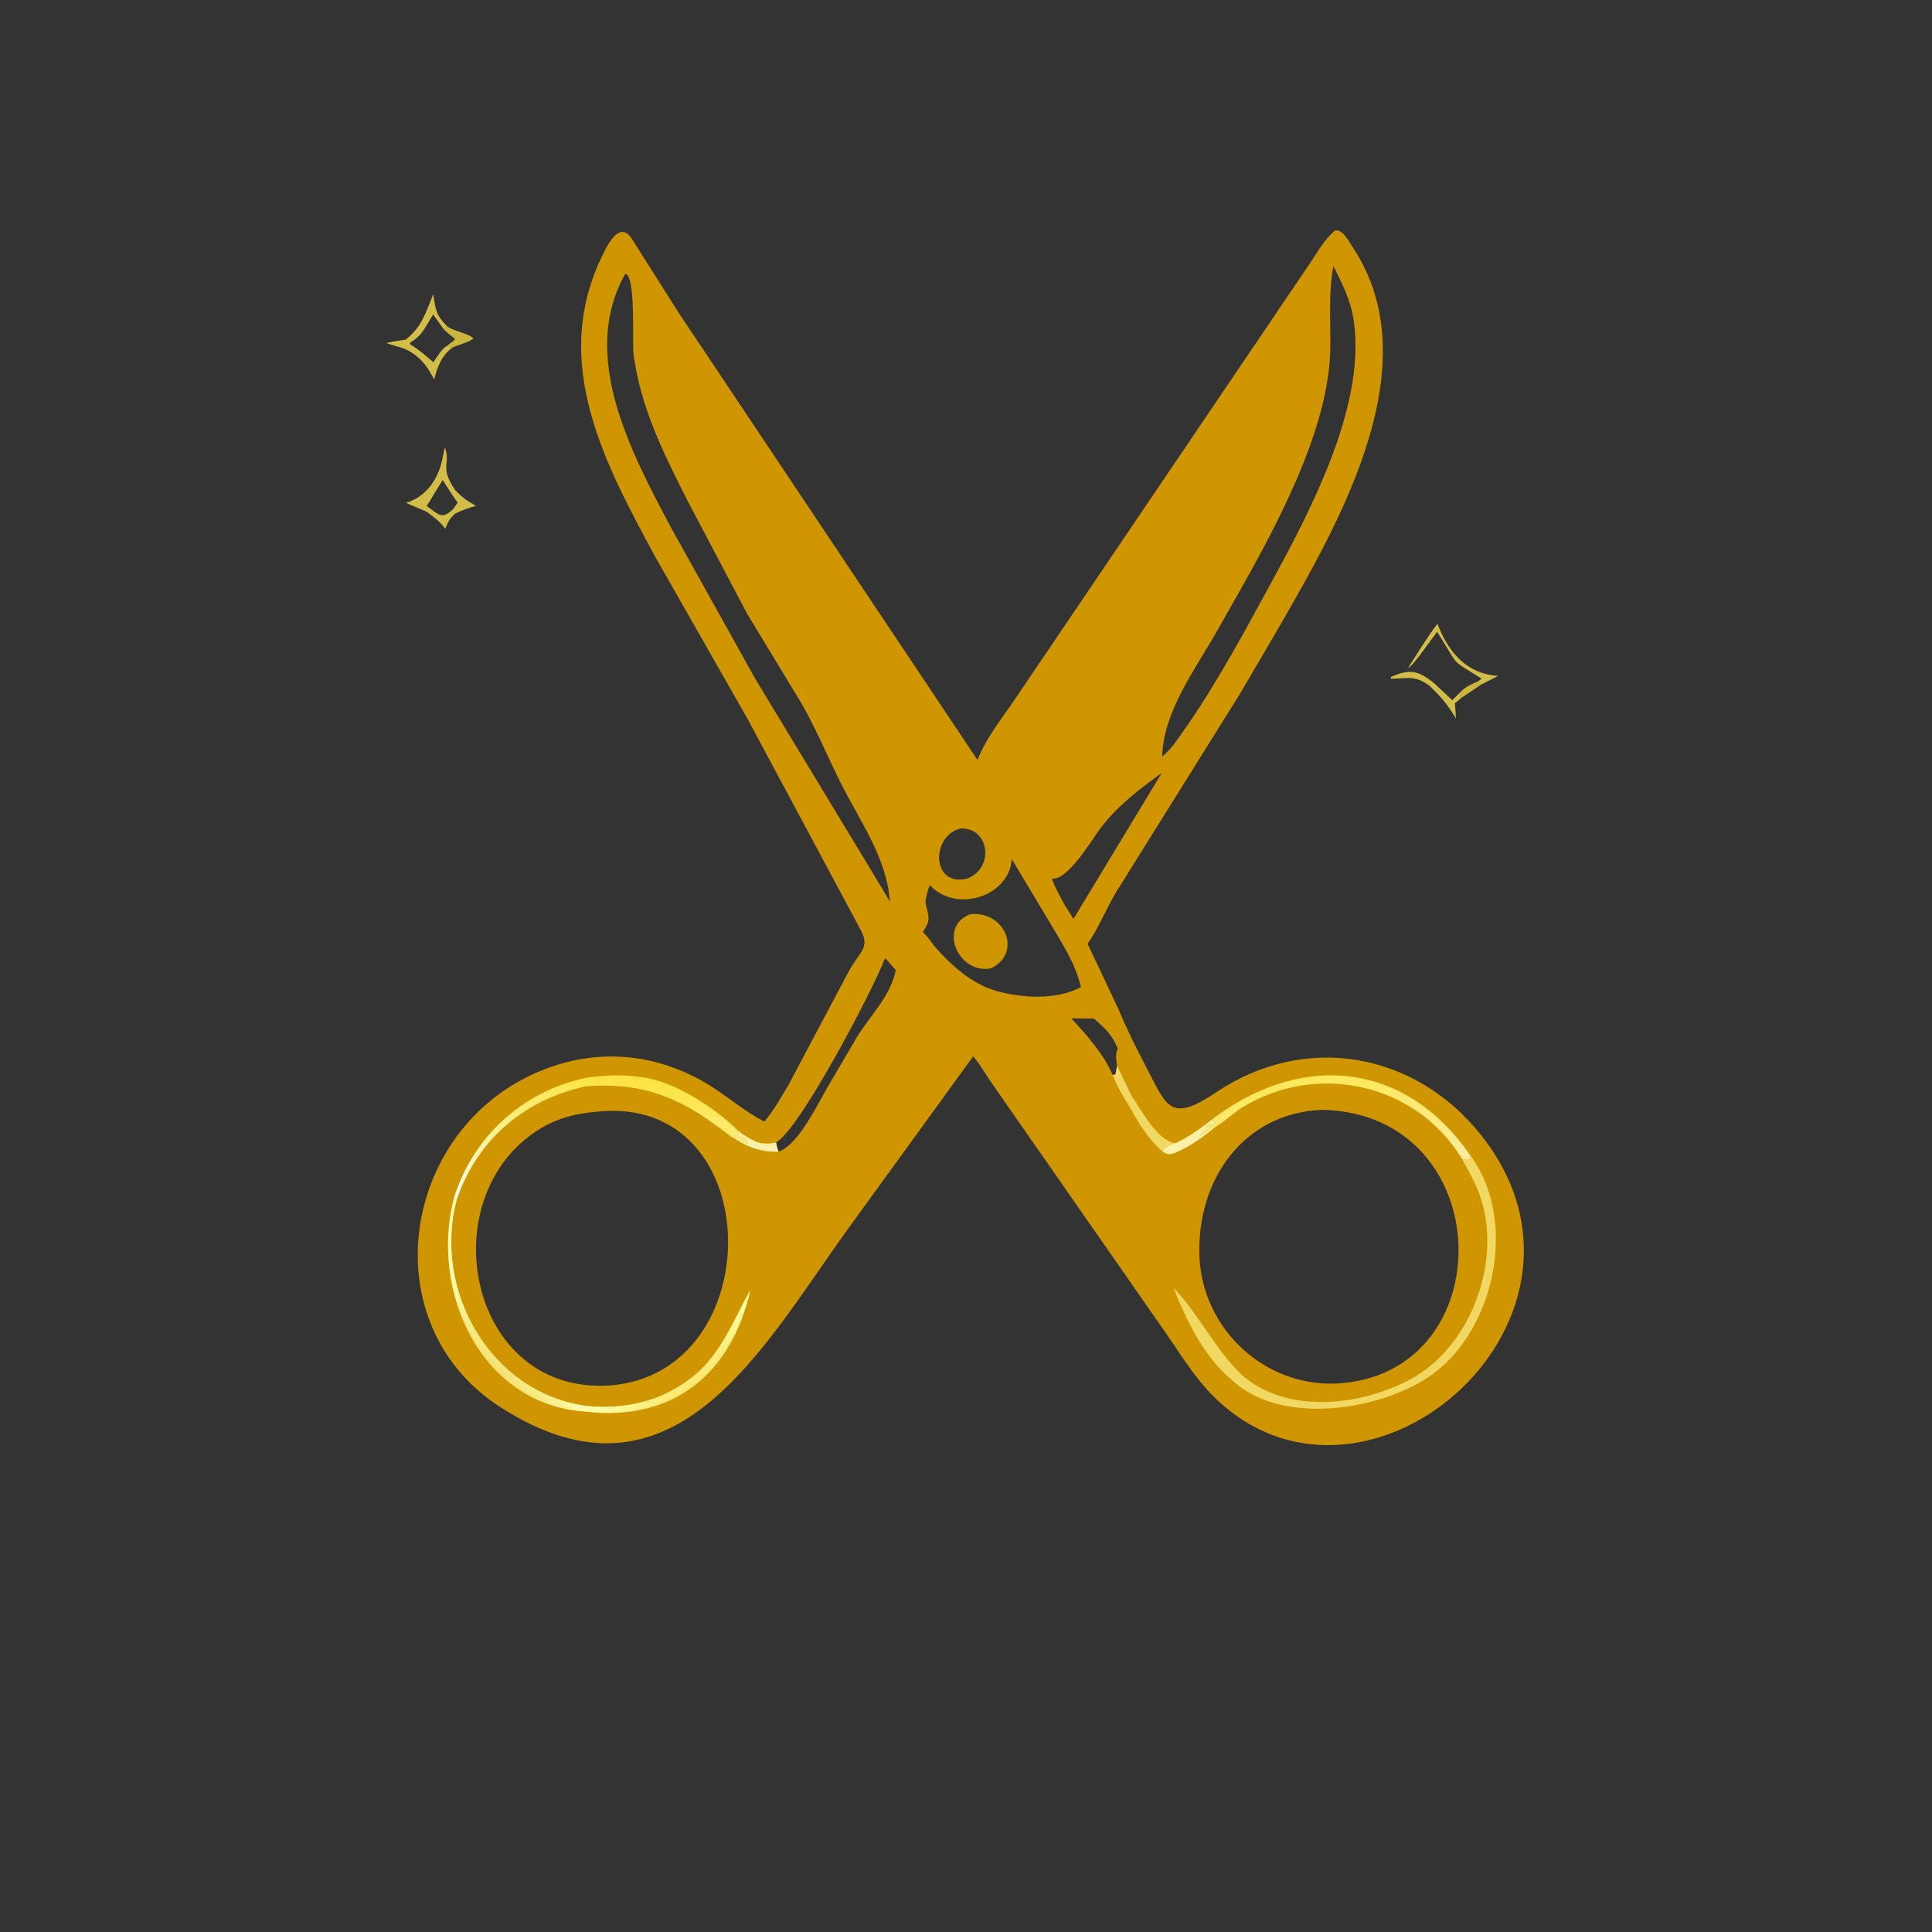 <?xml version="1.0" encoding="utf-8" ?>
<svg xmlns="http://www.w3.org/2000/svg" xmlns:xlink="http://www.w3.org/1999/xlink" width="1024" height="1024">
	<rect width="100%" height="100%" fill="#333333" stroke="none"/>
	<path fill="#CBB53A" transform="scale(1.6 1.6)" d="M483.963 229.059C485.421 227.512 487.739 226.524 489.662 225.699L490.685 226.763L484.131 231.168C483.932 230.969 484.073 231.089 483.615 230.882L483.963 229.059Z"/>
	<path fill="#CBB53A" transform="scale(1.6 1.6)" d="M148.18 108.155L148.569 108.397C151.039 109.91 154.834 110.356 156.846 112.031C155.923 113.268 151.503 114.279 149.923 115.122L148.124 114.511C151.851 111.356 151.5 113.51 147.093 109.183L148.18 108.155Z"/>
	<path fill="#D3BD49" transform="scale(1.6 1.6)" d="M489.662 225.699L490.808 224.808C479.672 217.809 483.78 221.286 476.059 209.286C474.462 211.345 468.232 220.445 466.397 221.375C468.054 218.629 474.115 209.049 476.184 206.645L476.331 207.035C479.842 216.088 485.972 223.333 496.318 223.879L490.685 226.763L489.662 225.699Z"/>
	<path fill="#D3BD49" transform="scale(1.6 1.6)" d="M473.412 227.063C468.554 223.63 466.426 224.729 460.814 224.848L460.695 224.28C466.948 221.579 469.571 221.874 475.245 226.471L481.086 231.955L483.963 229.059L483.615 230.882C484.073 231.089 483.932 230.969 484.131 231.168L481.957 232.975L482.309 238.034C479.721 233.589 477.168 230.587 473.412 227.063Z"/>
	<path fill="#D3BD49" transform="scale(1.6 1.6)" d="M134.425 112.494C139.97 107.999 140.88 103.772 143.525 97.464C144.295 102.643 144.414 104.387 148.18 108.155L147.093 109.183L143.488 104.204C140.933 107.976 140.159 111.072 135.89 113.438L135.797 114.023C138.687 115.796 141.029 117.777 143.559 119.999C144.811 118.17 146.204 115.701 148.124 114.511L149.923 115.122C146.219 117.818 144.958 121.432 143.835 125.667L142.251 122.928C140.145 119.279 136.309 115.974 132.2 114.955L127.945 113.67C130.087 113.037 132.242 112.898 134.425 112.494Z"/>
	<path fill="#D3BD49" transform="scale(1.6 1.6)" d="M141.343 169.519L134.464 166.581C141.431 164.537 145.488 158.282 146.7 151.245L147.379 148.179C149.492 153.968 145.375 154.173 150.704 162.274C152.959 164.638 154.81 166.066 157.723 167.541C155.254 168.271 152.982 169.03 150.673 170.197L150.669 170.24C148.967 171.762 148.339 173.087 147.484 175.166C145.847 172.825 143.617 171.193 141.343 169.519ZM141.35 167.637C145.414 170.478 146.347 172.328 150.24 168.511L151.593 166.48L149.872 164.019L146.637 159.008L141.35 167.637Z"/>
	<path fill="#D09602" transform="scale(1.6 1.6)" d="M442.197 76.406C444.657 75.608 447.06 80.329 448.219 82.084C473.622 120.565 444.26 171.915 424.379 206.562L410.72 229.881L369.435 295.998C366.295 301.448 363.844 307.497 360.286 312.668L370.298 333.862C373.61 341.627 375.581 345.592 379.498 353.088C386.535 366.554 387.474 372.174 402.876 361.833C432.301 342.076 468.748 348.401 490.679 376.078C538.345 436.234 454.164 510.576 403.704 464.219C397.023 458.081 392.323 450.588 387.276 443.147L328.035 358.079C326.187 355.32 324.489 352.469 322.414 349.869L280.399 407.792C252.244 446.857 222.844 502.907 165.756 466.134C121.158 437.476 133.613 368.715 184.6 352.747C202.098 347.268 220.07 350.086 235.469 359.799C241.418 363.551 246.945 368.323 253.182 371.551C256.29 367.906 258.737 363.54 261.184 359.429L280.969 322.138C284.642 315.215 288.236 314.202 285.291 308.388L247.743 238.327L216.872 184.13C200.518 153.785 182.575 120.73 199.014 85.75C200.693 82.177 204.896 72.722 209.127 78.847L225.061 103.985L323.791 251.733C327.258 243.213 333.097 236.557 338.043 228.908L434.384 86.562C436.741 83.046 438.891 79.131 442.197 76.406ZM438.1 367.639C411.825 368.636 396.329 390.973 397.33 416.221C398.267 439.866 418.42 459.264 442.578 458.325C498.126 455.585 496.665 369.025 438.1 367.639ZM197.636 368.256C190.239 368.917 183.601 370.67 177.401 374.894L176.972 375.182C142.996 398.468 155.568 461.667 201.639 458.978C255.384 455.346 254.645 362.147 197.636 368.256ZM207.094 90.781C191.796 117.92 209.227 150.061 222.049 174.348L250.238 224.947L292.644 295.019L294.766 298.673C293.874 284.418 284.871 272.029 278.632 259.618C274.252 250.907 270.488 241.746 265.673 233.28L247.487 203.292L227.341 165.077C219.436 149.36 212.277 135.06 209.854 117.308C209.374 113.792 210.738 90.797 207.094 90.781ZM306.573 298.356C306.677 301.139 308.182 303.09 307.297 305.901C306.791 306.86 306.323 307.887 305.713 308.782C307.384 310.188 308.587 312.38 310.054 314.035C315.306 319.958 322.008 325.874 329.687 328.148C338.298 330.698 349.943 331.365 358.088 326.994C356.059 318.459 351.044 311.254 346.666 303.796L335.178 284.585C334.258 297.061 316.914 302.366 308.365 293.542L308.026 293.188C307.277 294.666 306.978 296.728 306.573 298.356ZM441.714 88.165C439.891 97.535 440.923 107.151 440.633 116.659C439.713 146.761 417.429 183.847 402.887 209.475C395.702 222.136 385.46 235.563 384.96 250.684C386.359 249.379 387.673 248.117 388.851 246.602C399.99 231.481 408.991 215.216 417.965 198.783C431.894 173.277 452.841 136.048 448.437 106.152C447.478 99.642 444.667 93.955 441.714 88.165ZM384.841 256.055C377.155 261.615 369.971 267.088 364.269 274.736C361.538 278.399 353.947 291.285 348.75 291.048L348.492 291.25C349.629 294.273 351.251 297.184 352.833 299.997L355.599 304.407L384.841 256.055ZM257.088 378.431C257.234 379.568 257.492 380.47 257.95 381.521L259.635 380.682C265.403 377.013 270.598 366.322 273.873 360.587L284.095 343.164C288.543 336.145 295.097 329.747 296.745 321.349L293.198 317.335C289.315 327.7 265.517 373.03 257.439 378.211L257.088 378.431ZM318.037 274.461C308.363 277.058 308.538 293.805 320.234 291.084C329.542 287.732 327.858 273.875 318.037 274.461ZM368.551 356.032C369.184 356.099 368.855 356.127 369.531 355.897L370.04 353.037L369.97 352.581C369.697 350.744 369.466 349.079 370.293 347.344C368.194 342.476 366.118 340.745 362.372 337.392L354.856 337.343C359.721 342.48 365.756 349.415 368.551 356.032Z"/>
	<path fill="#FDF1A9" transform="scale(1.6 1.6)" d="M243.684 377.365L243.603 376.822C244.565 376.989 246.452 378.457 247.5 378.906L247.659 378.75C247.407 378.138 247.422 378.373 247.459 377.755L246.135 376.76C244.992 376.815 245.022 376.723 244.222 375.938L244.456 374.559C246.163 375.807 247.771 376.933 249.688 377.843L250.195 378.089C252.168 379.007 254.995 379.004 257.088 378.431C257.234 379.568 257.492 380.47 257.95 381.521C252.65 381.714 248.072 380.277 243.684 377.365Z"/>
	<path fill="#FDF1A9" transform="scale(1.6 1.6)" d="M401.281 370.982L402.681 371.704C402.281 372.129 401.909 372.419 401.416 372.731L400.391 372.266C399.668 373.028 399.467 373.339 399.287 374.374L397.341 376.094C398.071 376.094 397.58 376.188 398.125 375.861L399.741 374.659C400.185 374.266 399.988 374.403 400.625 374.219L402.317 372.827L402.542 373.333C399.201 376.21 394.144 379.86 390.053 381.515C388.014 382.533 386.865 382.785 385.015 381.39L385.965 380.061C386.998 379.699 387.913 379.186 388.869 378.658L389.321 378.7C393.646 376.711 397.583 373.963 401.281 370.982Z"/>
	<path fill="#F0D862" transform="scale(1.6 1.6)" d="M370.04 353.037L374.889 363.078C378.273 367.964 382.814 377.042 388.869 378.658C387.913 379.186 386.998 379.699 385.965 380.061L385.015 381.39C380.732 377.649 377.17 372.234 374.555 367.18C372.31 363.732 370.113 359.837 368.551 356.032C369.184 356.099 368.855 356.127 369.531 355.897L370.04 353.037Z"/>
	<defs>
		<linearGradient id="gradient_0" gradientUnits="userSpaceOnUse" x1="226.205" y1="461.18" x2="219.016" y2="451.477">
			<stop offset="0" stop-color="#FDE770"/>
			<stop offset="1" stop-color="#FFFFA4"/>
		</linearGradient>
	</defs>
	<path fill="url(#gradient_0)" transform="scale(1.6 1.6)" d="M194.176 465.709C207.22 466.987 219.6 464.157 229.987 455.609C239.05 448.15 243.008 437.117 248.604 427.234C242.366 454.994 223.17 470.844 194.472 467.676C195.6 466.858 195.223 466.819 194.481 466.04L194.176 465.709Z"/>
	<defs>
		<linearGradient id="gradient_1" gradientUnits="userSpaceOnUse" x1="163.777" y1="452.854" x2="172.233" y2="444.491">
			<stop offset="0" stop-color="#F6E272"/>
			<stop offset="1" stop-color="#FFFFAF"/>
		</linearGradient>
	</defs>
	<path fill="url(#gradient_1)" transform="scale(1.6 1.6)" d="M150.417 396.665L151.34 397.312C143.233 427.506 162.577 461.355 194.176 465.709L194.481 466.04C195.223 466.819 195.6 466.858 194.472 467.653C159.29 465.784 142.248 427.716 150.417 396.665Z"/>
	<defs>
		<linearGradient id="gradient_2" gradientUnits="userSpaceOnUse" x1="438.319" y1="356.205" x2="443.518" y2="390.312">
			<stop offset="0" stop-color="#FFE859"/>
			<stop offset="1" stop-color="#FAEC9C"/>
		</linearGradient>
	</defs>
	<path fill="url(#gradient_2)" transform="scale(1.6 1.6)" d="M401.281 370.982C429.193 349.562 462.507 350.673 484.634 379.396L487.102 382.78L487.031 383.953C486.096 384.429 485.359 384.122 484.336 383.975L484.146 383.66C468.862 358.773 436.284 351.777 411.659 366.776C408.521 368.688 405.899 371.325 402.778 373.196L402.542 373.333L402.317 372.827L400.625 374.219C399.988 374.403 400.185 374.266 399.741 374.659L398.125 375.861C397.58 376.188 398.071 376.094 397.341 376.094L399.287 374.374C399.467 373.339 399.668 373.028 400.391 372.266L401.416 372.731C401.909 372.419 402.281 372.129 402.681 371.704L401.281 370.982Z"/>
	<defs>
		<linearGradient id="gradient_3" gradientUnits="userSpaceOnUse" x1="203.141" y1="355.495" x2="196.901" y2="402.886">
			<stop offset="0" stop-color="#FCE23D"/>
			<stop offset="1" stop-color="#FFFFE6"/>
		</linearGradient>
	</defs>
	<path fill="url(#gradient_3)" transform="scale(1.6 1.6)" d="M193.741 357.119C200.288 356.043 207.546 355.881 214.062 357.065L214.411 357.126C224.449 358.937 236.955 367.11 244.405 374.462L244.456 374.559L244.222 375.938C245.022 376.723 244.992 376.815 246.135 376.76L247.459 377.755C247.422 378.373 247.407 378.138 247.659 378.75L247.5 378.906C246.452 378.457 244.565 376.989 243.603 376.822L243.684 377.365C242.26 376.756 241.076 375.641 239.844 374.716L234.114 370.606C221.26 361.85 209.468 358.705 194.18 359.843C173.71 364.212 158.023 377.612 151.34 397.312L150.417 396.665C156.7 376.6 173.073 361.577 193.741 357.119Z"/>
	<path fill="#F0D862" transform="scale(1.6 1.6)" d="M487.102 382.78C502.77 404.019 495.454 440.006 474.528 455.221C457.98 467.251 424.385 472.562 408.175 457.201C398.777 449.395 393.184 437.771 388.752 426.613C397.245 435.439 402.434 446.955 411.413 455.503C426.512 468.659 450.767 465.699 467.188 456.922C487.637 445.991 498.165 416.564 489.842 394.975C488.37 391.157 486.308 387.554 484.336 383.975C485.359 384.122 486.096 384.429 487.031 383.953L487.102 382.78Z"/>
	<path fill="#D09602" transform="scale(1.6 1.6)" d="M321.346 302.861C332.822 301.546 338.847 315.516 328.337 320.766C317.567 322.962 310.515 307.098 321.346 302.861Z"/>
</svg>

